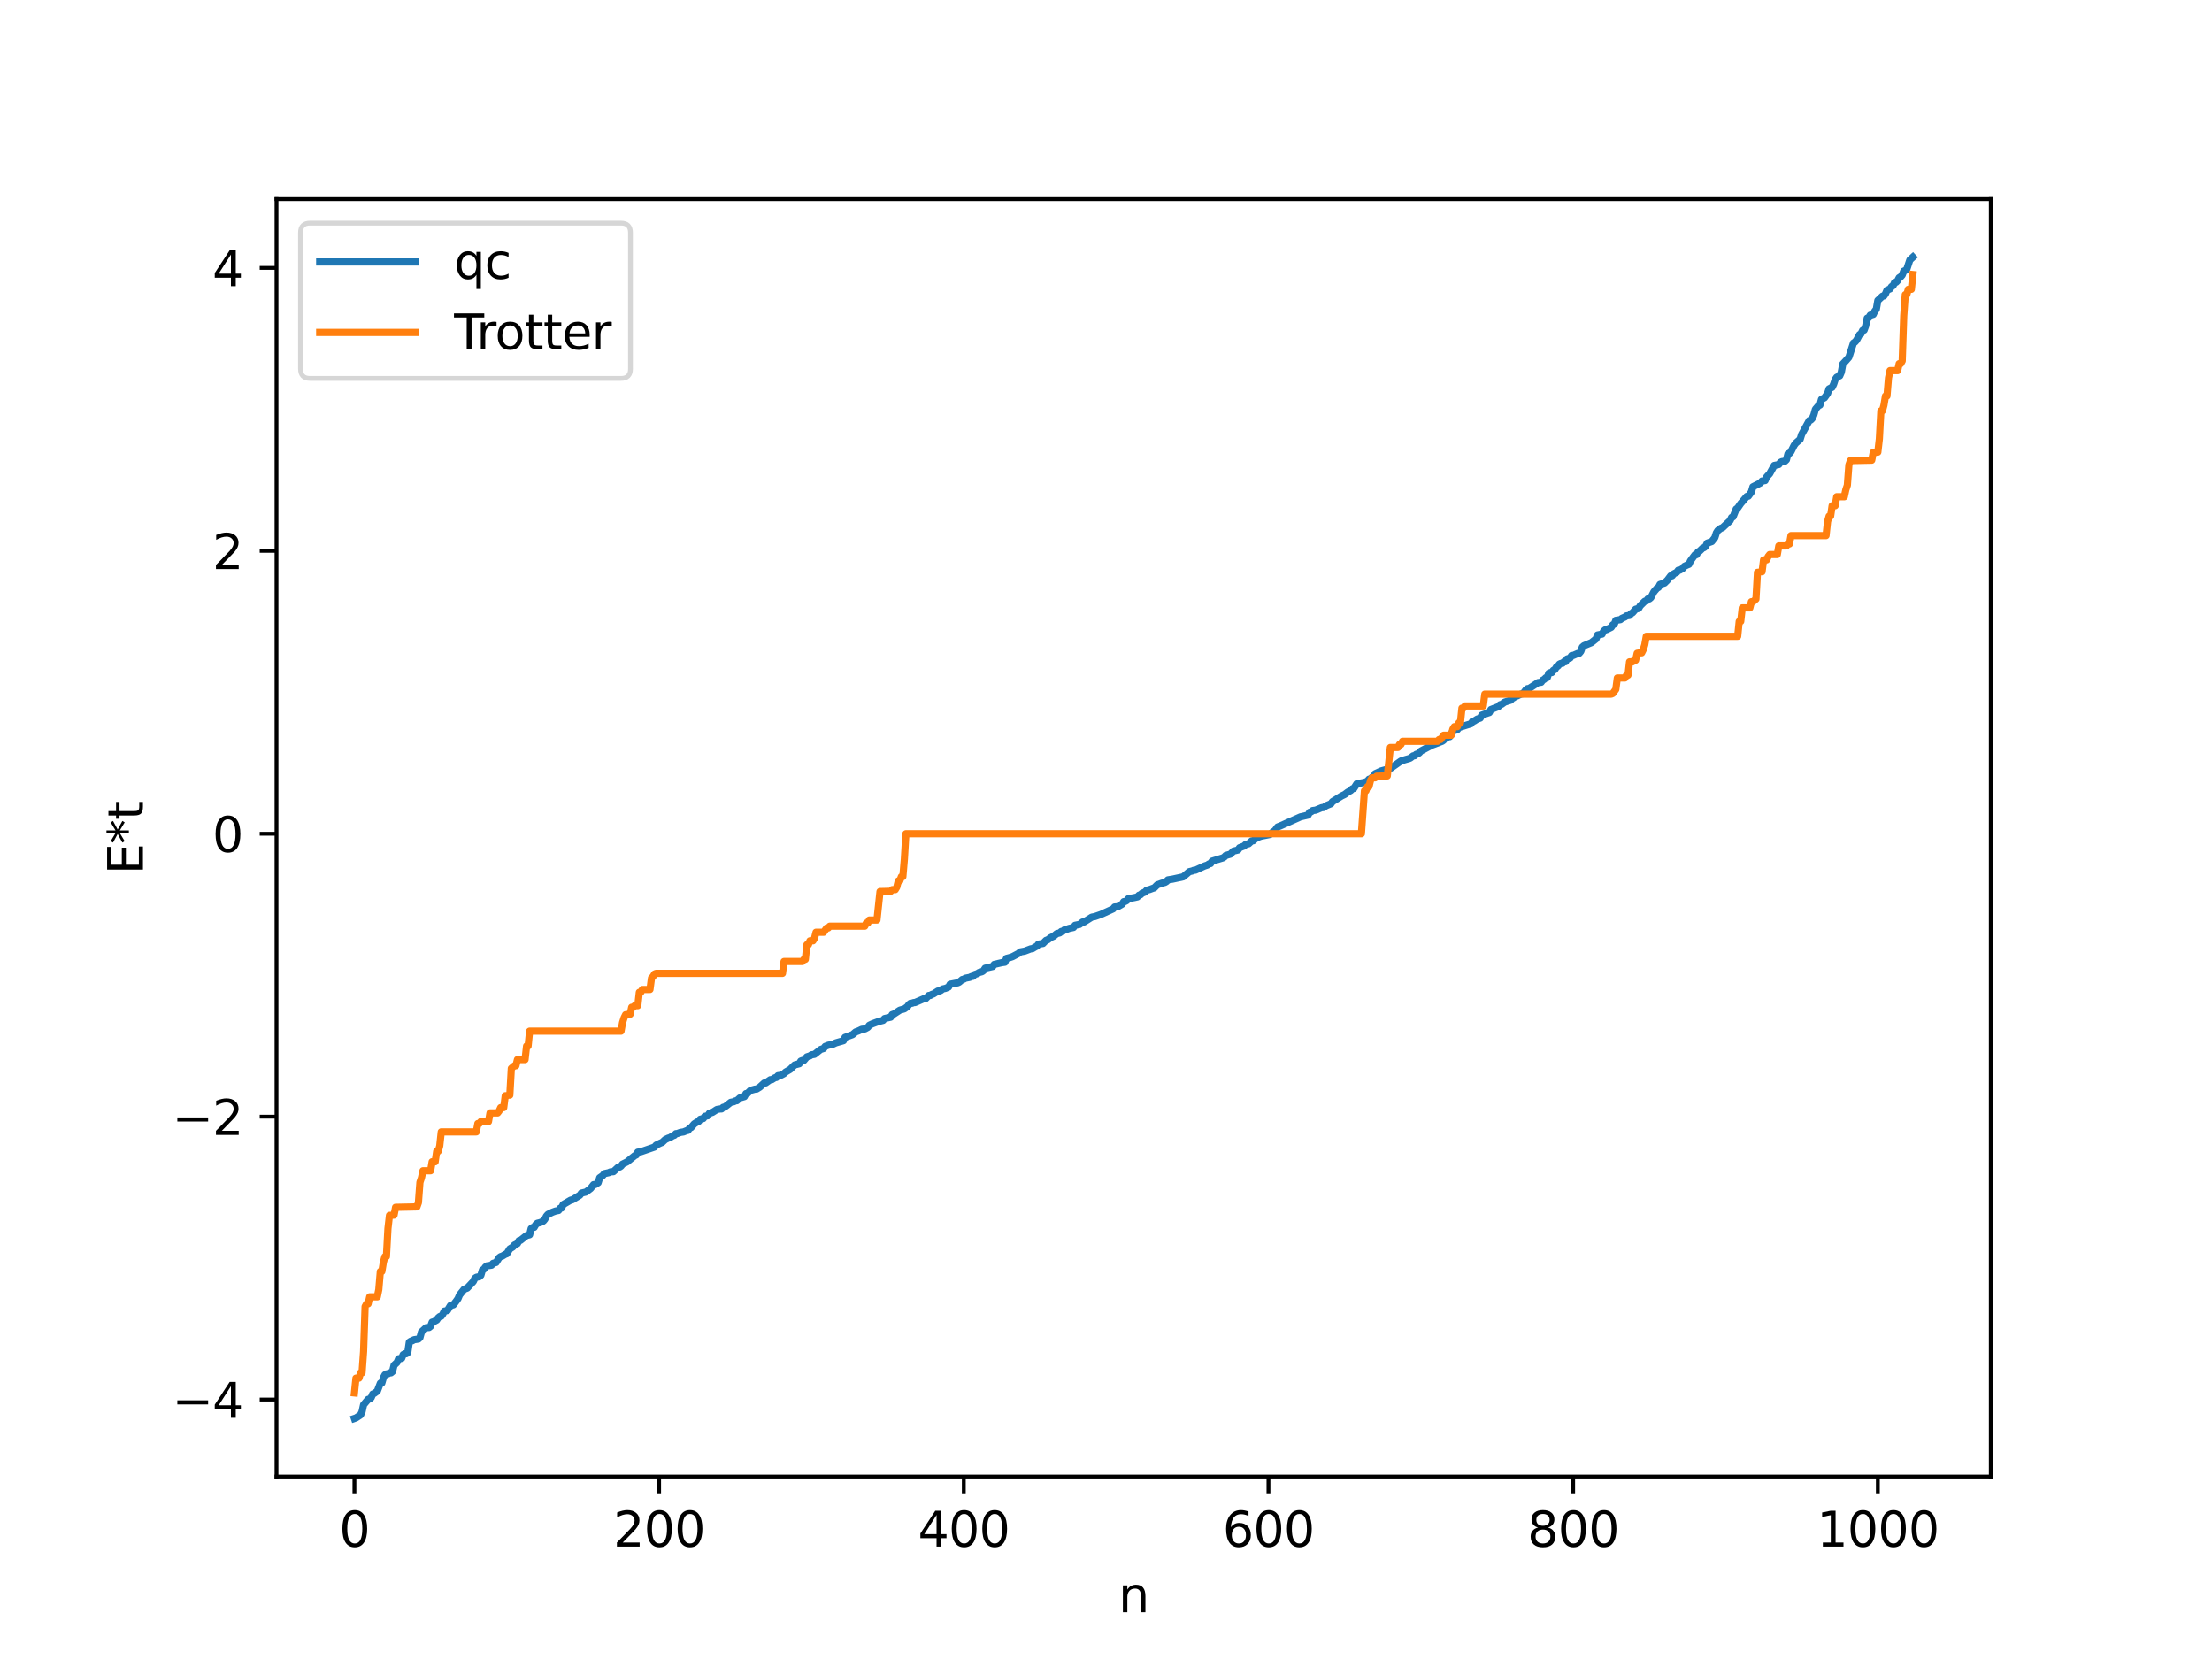 <?xml version="1.0" encoding="utf-8" standalone="no"?>
<!DOCTYPE svg PUBLIC "-//W3C//DTD SVG 1.1//EN"
  "http://www.w3.org/Graphics/SVG/1.1/DTD/svg11.dtd">
<svg xmlns:xlink="http://www.w3.org/1999/xlink" width="460.8pt" height="345.6pt" viewBox="0 0 460.8 345.6" xmlns="http://www.w3.org/2000/svg" version="1.1">
 <defs>
  <style type="text/css">*{stroke-linejoin: round; stroke-linecap: butt}</style>
 </defs>
 <g id="figure_1">
  <g id="patch_1">
   <path d="M 0 345.6 
L 460.8 345.6 
L 460.8 0 
L 0 0 
z
" style="fill: #ffffff"/>
  </g>
  <g id="axes_1">
   <g id="patch_2">
    <path d="M 57.6 307.584 
L 414.72 307.584 
L 414.72 41.472 
L 57.6 41.472 
z
" style="fill: #ffffff"/>
   </g>
   <g id="matplotlib.axis_1">
    <g id="xtick_1">
     <g id="line2d_1">
      <defs>
       <path id="m3d6c01ba7b" d="M 0 0 
L 0 3.5 
" style="stroke: #000000; stroke-width: 0.8"/>
      </defs>
      <g>
       <use xlink:href="#m3d6c01ba7b" x="73.833" y="307.584" style="stroke: #000000; stroke-width: 0.8"/>
      </g>
     </g>
     <g id="text_1">
      <!-- 0 -->
      <g transform="translate(70.651 322.182) scale(0.1 -0.1)">
       <defs>
        <path id="DejaVuSans-30" d="M 2034 4250 
Q 1547 4250 1301 3770 
Q 1056 3291 1056 2328 
Q 1056 1369 1301 889 
Q 1547 409 2034 409 
Q 2525 409 2770 889 
Q 3016 1369 3016 2328 
Q 3016 3291 2770 3770 
Q 2525 4250 2034 4250 
z
M 2034 4750 
Q 2819 4750 3233 4129 
Q 3647 3509 3647 2328 
Q 3647 1150 3233 529 
Q 2819 -91 2034 -91 
Q 1250 -91 836 529 
Q 422 1150 422 2328 
Q 422 3509 836 4129 
Q 1250 4750 2034 4750 
z
" transform="scale(0.016)"/>
       </defs>
       <use xlink:href="#DejaVuSans-30"/>
      </g>
     </g>
    </g>
    <g id="xtick_2">
     <g id="line2d_2">
      <g>
       <use xlink:href="#m3d6c01ba7b" x="137.304" y="307.584" style="stroke: #000000; stroke-width: 0.8"/>
      </g>
     </g>
     <g id="text_2">
      <!-- 200 -->
      <g transform="translate(127.76 322.182) scale(0.1 -0.1)">
       <defs>
        <path id="DejaVuSans-32" d="M 1228 531 
L 3431 531 
L 3431 0 
L 469 0 
L 469 531 
Q 828 903 1448 1529 
Q 2069 2156 2228 2338 
Q 2531 2678 2651 2914 
Q 2772 3150 2772 3378 
Q 2772 3750 2511 3984 
Q 2250 4219 1831 4219 
Q 1534 4219 1204 4116 
Q 875 4013 500 3803 
L 500 4441 
Q 881 4594 1212 4672 
Q 1544 4750 1819 4750 
Q 2544 4750 2975 4387 
Q 3406 4025 3406 3419 
Q 3406 3131 3298 2873 
Q 3191 2616 2906 2266 
Q 2828 2175 2409 1742 
Q 1991 1309 1228 531 
z
" transform="scale(0.016)"/>
       </defs>
       <use xlink:href="#DejaVuSans-32"/>
       <use xlink:href="#DejaVuSans-30" x="63.623"/>
       <use xlink:href="#DejaVuSans-30" x="127.246"/>
      </g>
     </g>
    </g>
    <g id="xtick_3">
     <g id="line2d_3">
      <g>
       <use xlink:href="#m3d6c01ba7b" x="200.775" y="307.584" style="stroke: #000000; stroke-width: 0.8"/>
      </g>
     </g>
     <g id="text_3">
      <!-- 400 -->
      <g transform="translate(191.231 322.182) scale(0.1 -0.1)">
       <defs>
        <path id="DejaVuSans-34" d="M 2419 4116 
L 825 1625 
L 2419 1625 
L 2419 4116 
z
M 2253 4666 
L 3047 4666 
L 3047 1625 
L 3713 1625 
L 3713 1100 
L 3047 1100 
L 3047 0 
L 2419 0 
L 2419 1100 
L 313 1100 
L 313 1709 
L 2253 4666 
z
" transform="scale(0.016)"/>
       </defs>
       <use xlink:href="#DejaVuSans-34"/>
       <use xlink:href="#DejaVuSans-30" x="63.623"/>
       <use xlink:href="#DejaVuSans-30" x="127.246"/>
      </g>
     </g>
    </g>
    <g id="xtick_4">
     <g id="line2d_4">
      <g>
       <use xlink:href="#m3d6c01ba7b" x="264.246" y="307.584" style="stroke: #000000; stroke-width: 0.8"/>
      </g>
     </g>
     <g id="text_4">
      <!-- 600 -->
      <g transform="translate(254.702 322.182) scale(0.1 -0.1)">
       <defs>
        <path id="DejaVuSans-36" d="M 2113 2584 
Q 1688 2584 1439 2293 
Q 1191 2003 1191 1497 
Q 1191 994 1439 701 
Q 1688 409 2113 409 
Q 2538 409 2786 701 
Q 3034 994 3034 1497 
Q 3034 2003 2786 2293 
Q 2538 2584 2113 2584 
z
M 3366 4563 
L 3366 3988 
Q 3128 4100 2886 4159 
Q 2644 4219 2406 4219 
Q 1781 4219 1451 3797 
Q 1122 3375 1075 2522 
Q 1259 2794 1537 2939 
Q 1816 3084 2150 3084 
Q 2853 3084 3261 2657 
Q 3669 2231 3669 1497 
Q 3669 778 3244 343 
Q 2819 -91 2113 -91 
Q 1303 -91 875 529 
Q 447 1150 447 2328 
Q 447 3434 972 4092 
Q 1497 4750 2381 4750 
Q 2619 4750 2861 4703 
Q 3103 4656 3366 4563 
z
" transform="scale(0.016)"/>
       </defs>
       <use xlink:href="#DejaVuSans-36"/>
       <use xlink:href="#DejaVuSans-30" x="63.623"/>
       <use xlink:href="#DejaVuSans-30" x="127.246"/>
      </g>
     </g>
    </g>
    <g id="xtick_5">
     <g id="line2d_5">
      <g>
       <use xlink:href="#m3d6c01ba7b" x="327.717" y="307.584" style="stroke: #000000; stroke-width: 0.8"/>
      </g>
     </g>
     <g id="text_5">
      <!-- 800 -->
      <g transform="translate(318.173 322.182) scale(0.1 -0.1)">
       <defs>
        <path id="DejaVuSans-38" d="M 2034 2216 
Q 1584 2216 1326 1975 
Q 1069 1734 1069 1313 
Q 1069 891 1326 650 
Q 1584 409 2034 409 
Q 2484 409 2743 651 
Q 3003 894 3003 1313 
Q 3003 1734 2745 1975 
Q 2488 2216 2034 2216 
z
M 1403 2484 
Q 997 2584 770 2862 
Q 544 3141 544 3541 
Q 544 4100 942 4425 
Q 1341 4750 2034 4750 
Q 2731 4750 3128 4425 
Q 3525 4100 3525 3541 
Q 3525 3141 3298 2862 
Q 3072 2584 2669 2484 
Q 3125 2378 3379 2068 
Q 3634 1759 3634 1313 
Q 3634 634 3220 271 
Q 2806 -91 2034 -91 
Q 1263 -91 848 271 
Q 434 634 434 1313 
Q 434 1759 690 2068 
Q 947 2378 1403 2484 
z
M 1172 3481 
Q 1172 3119 1398 2916 
Q 1625 2713 2034 2713 
Q 2441 2713 2670 2916 
Q 2900 3119 2900 3481 
Q 2900 3844 2670 4047 
Q 2441 4250 2034 4250 
Q 1625 4250 1398 4047 
Q 1172 3844 1172 3481 
z
" transform="scale(0.016)"/>
       </defs>
       <use xlink:href="#DejaVuSans-38"/>
       <use xlink:href="#DejaVuSans-30" x="63.623"/>
       <use xlink:href="#DejaVuSans-30" x="127.246"/>
      </g>
     </g>
    </g>
    <g id="xtick_6">
     <g id="line2d_6">
      <g>
       <use xlink:href="#m3d6c01ba7b" x="391.188" y="307.584" style="stroke: #000000; stroke-width: 0.8"/>
      </g>
     </g>
     <g id="text_6">
      <!-- 1000 -->
      <g transform="translate(378.463 322.182) scale(0.1 -0.1)">
       <defs>
        <path id="DejaVuSans-31" d="M 794 531 
L 1825 531 
L 1825 4091 
L 703 3866 
L 703 4441 
L 1819 4666 
L 2450 4666 
L 2450 531 
L 3481 531 
L 3481 0 
L 794 0 
L 794 531 
z
" transform="scale(0.016)"/>
       </defs>
       <use xlink:href="#DejaVuSans-31"/>
       <use xlink:href="#DejaVuSans-30" x="63.623"/>
       <use xlink:href="#DejaVuSans-30" x="127.246"/>
       <use xlink:href="#DejaVuSans-30" x="190.869"/>
      </g>
     </g>
    </g>
    <g id="text_7">
     <!-- n -->
     <g transform="translate(232.991 335.861) scale(0.1 -0.1)">
      <defs>
       <path id="DejaVuSans-6e" d="M 3513 2113 
L 3513 0 
L 2938 0 
L 2938 2094 
Q 2938 2591 2744 2837 
Q 2550 3084 2163 3084 
Q 1697 3084 1428 2787 
Q 1159 2491 1159 1978 
L 1159 0 
L 581 0 
L 581 3500 
L 1159 3500 
L 1159 2956 
Q 1366 3272 1645 3428 
Q 1925 3584 2291 3584 
Q 2894 3584 3203 3211 
Q 3513 2838 3513 2113 
z
" transform="scale(0.016)"/>
      </defs>
      <use xlink:href="#DejaVuSans-6e"/>
     </g>
    </g>
   </g>
   <g id="matplotlib.axis_2">
    <g id="ytick_1">
     <g id="line2d_7">
      <defs>
       <path id="m49843d7b26" d="M 0 0 
L -3.5 0 
" style="stroke: #000000; stroke-width: 0.8"/>
      </defs>
      <g>
       <use xlink:href="#m49843d7b26" x="57.6" y="291.553" style="stroke: #000000; stroke-width: 0.8"/>
      </g>
     </g>
     <g id="text_8">
      <!-- −4 -->
      <g transform="translate(35.858 295.352) scale(0.1 -0.1)">
       <defs>
        <path id="DejaVuSans-2212" d="M 678 2272 
L 4684 2272 
L 4684 1741 
L 678 1741 
L 678 2272 
z
" transform="scale(0.016)"/>
       </defs>
       <use xlink:href="#DejaVuSans-2212"/>
       <use xlink:href="#DejaVuSans-34" x="83.789"/>
      </g>
     </g>
    </g>
    <g id="ytick_2">
     <g id="line2d_8">
      <g>
       <use xlink:href="#m49843d7b26" x="57.6" y="232.617" style="stroke: #000000; stroke-width: 0.8"/>
      </g>
     </g>
     <g id="text_9">
      <!-- −2 -->
      <g transform="translate(35.858 236.416) scale(0.1 -0.1)">
       <use xlink:href="#DejaVuSans-2212"/>
       <use xlink:href="#DejaVuSans-32" x="83.789"/>
      </g>
     </g>
    </g>
    <g id="ytick_3">
     <g id="line2d_9">
      <g>
       <use xlink:href="#m49843d7b26" x="57.6" y="173.681" style="stroke: #000000; stroke-width: 0.8"/>
      </g>
     </g>
     <g id="text_10">
      <!-- 0 -->
      <g transform="translate(44.237 177.481) scale(0.1 -0.1)">
       <use xlink:href="#DejaVuSans-30"/>
      </g>
     </g>
    </g>
    <g id="ytick_4">
     <g id="line2d_10">
      <g>
       <use xlink:href="#m49843d7b26" x="57.6" y="114.746" style="stroke: #000000; stroke-width: 0.8"/>
      </g>
     </g>
     <g id="text_11">
      <!-- 2 -->
      <g transform="translate(44.237 118.545) scale(0.1 -0.1)">
       <use xlink:href="#DejaVuSans-32"/>
      </g>
     </g>
    </g>
    <g id="ytick_5">
     <g id="line2d_11">
      <g>
       <use xlink:href="#m49843d7b26" x="57.6" y="55.81" style="stroke: #000000; stroke-width: 0.8"/>
      </g>
     </g>
     <g id="text_12">
      <!-- 4 -->
      <g transform="translate(44.237 59.609) scale(0.1 -0.1)">
       <use xlink:href="#DejaVuSans-34"/>
      </g>
     </g>
    </g>
    <g id="text_13">
     <!-- E*t -->
     <g transform="translate(29.778 182.148) rotate(-90) scale(0.1 -0.1)">
      <defs>
       <path id="DejaVuSans-45" d="M 628 4666 
L 3578 4666 
L 3578 4134 
L 1259 4134 
L 1259 2753 
L 3481 2753 
L 3481 2222 
L 1259 2222 
L 1259 531 
L 3634 531 
L 3634 0 
L 628 0 
L 628 4666 
z
" transform="scale(0.016)"/>
       <path id="DejaVuSans-2a" d="M 3009 3897 
L 1888 3291 
L 3009 2681 
L 2828 2375 
L 1778 3009 
L 1778 1831 
L 1422 1831 
L 1422 3009 
L 372 2375 
L 191 2681 
L 1313 3291 
L 191 3897 
L 372 4206 
L 1422 3572 
L 1422 4750 
L 1778 4750 
L 1778 3572 
L 2828 4206 
L 3009 3897 
z
" transform="scale(0.016)"/>
       <path id="DejaVuSans-74" d="M 1172 4494 
L 1172 3500 
L 2356 3500 
L 2356 3053 
L 1172 3053 
L 1172 1153 
Q 1172 725 1289 603 
Q 1406 481 1766 481 
L 2356 481 
L 2356 0 
L 1766 0 
Q 1100 0 847 248 
Q 594 497 594 1153 
L 594 3053 
L 172 3053 
L 172 3500 
L 594 3500 
L 594 4494 
L 1172 4494 
z
" transform="scale(0.016)"/>
      </defs>
      <use xlink:href="#DejaVuSans-45"/>
      <use xlink:href="#DejaVuSans-2a" x="63.184"/>
      <use xlink:href="#DejaVuSans-74" x="113.184"/>
     </g>
    </g>
   </g>
   <g id="line2d_12">
    <path d="M 73.833 295.488 
L 74.15 295.383 
L 75.102 294.756 
L 75.42 294.085 
L 75.737 292.636 
L 76.689 291.508 
L 77.006 291.434 
L 77.324 291.158 
L 77.641 290.409 
L 77.958 290.27 
L 78.593 289.814 
L 79.228 288.163 
L 79.545 288.108 
L 79.862 287.002 
L 80.18 286.408 
L 80.497 286.211 
L 80.815 286.19 
L 81.132 285.991 
L 81.449 285.985 
L 81.767 285.718 
L 82.084 284.397 
L 82.719 283.806 
L 83.036 283.049 
L 83.671 282.972 
L 83.988 282.195 
L 84.305 282.017 
L 84.623 282.001 
L 84.94 281.78 
L 85.258 279.61 
L 85.575 279.389 
L 85.892 279.305 
L 86.21 279.097 
L 87.162 278.944 
L 87.479 278.656 
L 87.796 277.47 
L 88.748 276.587 
L 89.383 276.542 
L 89.7 276.283 
L 90.018 275.428 
L 90.335 275.345 
L 90.97 274.993 
L 91.287 274.52 
L 91.605 274.255 
L 91.922 274.191 
L 92.239 273.759 
L 92.557 273.125 
L 93.191 273.017 
L 93.826 271.969 
L 94.461 271.806 
L 95.096 270.972 
L 95.413 270.524 
L 95.73 269.767 
L 96.682 268.579 
L 97.317 268.338 
L 98.586 266.978 
L 98.904 266.317 
L 99.221 266.082 
L 99.856 265.956 
L 100.173 265.663 
L 100.491 264.579 
L 100.808 264.396 
L 101.125 263.931 
L 101.443 263.705 
L 102.395 263.563 
L 102.712 263.176 
L 103.347 262.997 
L 103.981 261.999 
L 104.299 261.768 
L 104.616 261.683 
L 105.251 261.294 
L 105.568 261.183 
L 106.203 260.161 
L 106.838 259.762 
L 107.155 259.365 
L 107.79 259.056 
L 108.107 258.453 
L 108.424 258.382 
L 109.694 257.376 
L 110.329 257.223 
L 110.646 255.935 
L 110.963 255.707 
L 111.281 255.675 
L 111.598 255.127 
L 111.915 254.834 
L 112.55 254.678 
L 113.185 254.374 
L 113.502 253.992 
L 113.82 253.35 
L 114.137 252.977 
L 115.089 252.515 
L 115.724 252.281 
L 116.358 252.16 
L 116.676 251.694 
L 116.993 251.656 
L 117.31 250.926 
L 118.897 250 
L 119.215 249.948 
L 120.801 248.985 
L 121.119 248.54 
L 122.071 248.321 
L 123.023 247.592 
L 123.658 246.782 
L 123.975 246.769 
L 124.61 246.372 
L 124.927 245.339 
L 125.562 244.903 
L 125.879 244.491 
L 126.831 244.284 
L 127.148 244.124 
L 127.783 244.074 
L 128.735 243.19 
L 129.053 243.133 
L 129.37 242.922 
L 129.687 242.501 
L 130.639 242.03 
L 132.226 240.743 
L 132.543 240.593 
L 132.861 240.018 
L 133.496 239.926 
L 136.352 238.946 
L 136.669 238.559 
L 137.621 238.104 
L 137.939 237.989 
L 138.573 237.394 
L 139.208 237.086 
L 139.525 237.002 
L 140.16 236.605 
L 140.477 236.501 
L 140.795 236.159 
L 141.112 236.134 
L 141.747 235.894 
L 142.381 235.8 
L 143.016 235.545 
L 143.334 235.477 
L 143.651 235.006 
L 143.968 234.883 
L 144.603 234.137 
L 145.238 233.718 
L 145.555 233.603 
L 145.872 233.152 
L 146.507 233.009 
L 146.824 232.547 
L 147.459 232.429 
L 147.777 231.913 
L 148.411 231.726 
L 149.363 231.117 
L 149.998 231.02 
L 150.315 231.01 
L 150.633 230.676 
L 150.95 230.618 
L 151.585 230.141 
L 152.22 229.637 
L 152.854 229.511 
L 153.172 229.331 
L 153.489 229.301 
L 154.124 228.719 
L 155.076 228.446 
L 155.393 227.816 
L 155.71 227.771 
L 156.345 227.149 
L 157.297 226.886 
L 157.615 226.871 
L 158.249 226.486 
L 159.201 225.618 
L 159.519 225.588 
L 160.471 224.919 
L 160.788 224.912 
L 161.423 224.507 
L 161.74 224.457 
L 162.058 224.088 
L 162.692 223.99 
L 163.327 223.653 
L 163.644 223.333 
L 164.596 222.777 
L 165.231 222.145 
L 165.548 221.844 
L 166.5 221.599 
L 166.818 221.047 
L 167.135 220.917 
L 167.453 220.91 
L 168.087 220.162 
L 168.722 219.959 
L 169.039 219.737 
L 169.674 219.635 
L 170.943 218.619 
L 171.578 218.417 
L 171.896 217.988 
L 172.53 217.741 
L 173.482 217.55 
L 174.117 217.249 
L 175.704 216.79 
L 176.021 216.107 
L 177.608 215.528 
L 178.243 214.971 
L 178.877 214.74 
L 179.512 214.427 
L 180.147 214.355 
L 180.781 214.01 
L 181.099 213.574 
L 181.734 213.276 
L 183.003 212.807 
L 183.955 212.564 
L 184.272 212.177 
L 185.542 211.895 
L 185.859 211.347 
L 186.177 211.26 
L 187.446 210.433 
L 188.398 210.158 
L 189.033 209.696 
L 189.35 209.256 
L 189.667 209.008 
L 189.985 208.997 
L 190.302 208.858 
L 190.62 208.844 
L 192.524 208.019 
L 192.841 208.017 
L 193.476 207.373 
L 193.793 207.369 
L 194.11 207.147 
L 194.428 207.066 
L 195.38 206.449 
L 195.697 206.444 
L 196.015 206.316 
L 196.332 206.028 
L 196.967 205.889 
L 197.601 205.612 
L 197.919 205.04 
L 199.505 204.737 
L 199.823 204.591 
L 200.458 204.047 
L 200.775 203.981 
L 201.092 203.783 
L 202.044 203.594 
L 202.362 203.419 
L 202.679 203.392 
L 202.996 203.022 
L 203.631 202.807 
L 203.948 202.583 
L 204.583 202.416 
L 204.9 202.186 
L 205.218 201.697 
L 206.805 201.336 
L 207.122 200.897 
L 208.709 200.535 
L 209.343 200.449 
L 209.661 199.656 
L 210.296 199.493 
L 210.93 199.281 
L 212.2 198.606 
L 212.517 198.302 
L 213.469 198.13 
L 214.739 197.648 
L 215.056 197.628 
L 215.691 197.246 
L 216.008 197.092 
L 216.325 196.684 
L 217.277 196.539 
L 217.912 195.888 
L 218.229 195.798 
L 218.864 195.319 
L 219.499 195.023 
L 220.134 194.489 
L 220.768 194.328 
L 221.086 194.035 
L 221.403 193.983 
L 221.72 193.715 
L 222.038 193.666 
L 222.672 193.415 
L 223.624 193.204 
L 223.942 192.755 
L 224.894 192.566 
L 225.529 192.068 
L 225.846 192.053 
L 227.433 191.055 
L 228.067 190.934 
L 229.337 190.495 
L 231.876 189.333 
L 232.193 188.941 
L 232.828 188.895 
L 233.78 188.339 
L 234.097 187.829 
L 234.415 187.778 
L 234.732 187.606 
L 235.049 187.216 
L 236.319 186.982 
L 236.953 186.837 
L 237.271 186.486 
L 237.588 186.392 
L 237.905 186.083 
L 238.54 185.823 
L 238.858 185.469 
L 239.492 185.298 
L 240.127 185.061 
L 240.444 184.962 
L 241.079 184.325 
L 242.031 183.99 
L 242.666 183.823 
L 242.983 183.644 
L 243.3 183.294 
L 244.253 183.139 
L 246.474 182.657 
L 247.426 181.856 
L 247.743 181.584 
L 248.378 181.435 
L 248.696 181.29 
L 249.013 181.278 
L 250.917 180.402 
L 251.552 180.192 
L 251.869 179.953 
L 252.186 179.887 
L 252.504 179.393 
L 254.725 178.721 
L 255.043 178.531 
L 255.36 178.206 
L 256.312 177.935 
L 256.947 177.299 
L 257.899 177.07 
L 258.216 176.596 
L 259.168 176.229 
L 259.486 175.918 
L 260.12 175.762 
L 260.755 175.166 
L 261.072 175.145 
L 261.707 174.565 
L 262.659 174.204 
L 264.563 173.827 
L 265.198 173.27 
L 265.515 173.114 
L 266.15 172.27 
L 266.785 172.015 
L 270.91 170.165 
L 272.497 169.795 
L 272.815 169.211 
L 273.132 169.109 
L 273.449 168.852 
L 274.084 168.766 
L 275.353 168.238 
L 275.671 168.23 
L 276.305 167.819 
L 277.258 167.432 
L 277.575 166.994 
L 279.479 165.81 
L 280.114 165.506 
L 280.748 165.022 
L 281.383 164.676 
L 281.7 164.326 
L 282.018 164.261 
L 282.653 163.269 
L 284.239 162.978 
L 284.874 162.717 
L 285.191 162.315 
L 285.509 162.272 
L 285.826 161.929 
L 286.143 161.885 
L 286.461 161.178 
L 287.73 160.591 
L 288.365 160.423 
L 289.634 160.078 
L 291.856 158.52 
L 292.808 158.223 
L 293.443 158.049 
L 293.76 157.932 
L 294.395 157.453 
L 294.712 157.428 
L 295.029 157.128 
L 295.347 157.038 
L 295.664 156.825 
L 295.981 156.457 
L 298.203 155.265 
L 300.424 154.419 
L 300.742 154.198 
L 301.059 153.702 
L 301.377 153.69 
L 301.694 153.475 
L 302.011 153.458 
L 302.646 152.305 
L 303.598 151.992 
L 303.915 151.558 
L 305.502 151.057 
L 306.137 150.862 
L 306.454 150.758 
L 306.772 150.249 
L 307.089 150.216 
L 307.724 149.801 
L 308.358 149.589 
L 308.676 148.98 
L 309.945 148.536 
L 310.262 148.435 
L 310.58 147.814 
L 312.167 147.189 
L 312.484 146.805 
L 312.801 146.738 
L 313.436 146.273 
L 314.705 145.862 
L 315.023 145.497 
L 315.34 145.341 
L 315.658 145.046 
L 315.975 145.006 
L 316.927 144.559 
L 317.244 144.523 
L 317.879 143.704 
L 318.196 143.454 
L 318.514 143.448 
L 320.418 142.191 
L 321.053 142.125 
L 321.37 141.687 
L 321.687 141.525 
L 322.005 141.194 
L 322.322 141.156 
L 322.639 140.252 
L 322.957 140.105 
L 323.274 140.098 
L 323.591 139.643 
L 323.909 139.474 
L 324.226 138.951 
L 324.543 138.756 
L 324.861 138.346 
L 325.178 138.195 
L 325.496 138.178 
L 325.813 137.847 
L 326.13 137.844 
L 326.448 137.268 
L 327.082 137.072 
L 327.4 136.563 
L 327.717 136.547 
L 328.669 136.13 
L 328.986 136.085 
L 329.304 135.701 
L 329.621 134.809 
L 329.939 134.524 
L 331.525 133.863 
L 332.477 133.107 
L 332.795 132.278 
L 333.747 132.094 
L 334.064 131.482 
L 334.381 131.213 
L 334.699 131.156 
L 335.334 130.839 
L 335.651 130.68 
L 335.968 130.163 
L 336.286 130.039 
L 336.603 129.226 
L 337.555 129.077 
L 337.872 128.808 
L 338.507 128.534 
L 338.824 128.295 
L 339.459 128.208 
L 339.777 127.819 
L 340.094 127.645 
L 340.729 126.908 
L 341.363 126.74 
L 341.681 126.195 
L 342.633 125.253 
L 342.95 125.202 
L 343.267 124.768 
L 343.585 124.759 
L 343.902 124.501 
L 344.537 123.273 
L 345.172 122.542 
L 345.489 122.364 
L 345.806 121.746 
L 346.758 121.451 
L 347.393 120.813 
L 348.028 119.967 
L 348.345 119.943 
L 348.662 119.538 
L 349.297 119.223 
L 349.615 118.787 
L 349.932 118.769 
L 350.567 118.404 
L 350.884 117.97 
L 351.519 117.67 
L 351.836 117.548 
L 352.153 116.852 
L 352.788 115.976 
L 353.105 115.565 
L 353.423 115.544 
L 353.74 114.969 
L 354.058 114.807 
L 354.692 114.186 
L 355.01 114.079 
L 355.327 113.787 
L 355.644 113.148 
L 356.596 112.811 
L 357.231 112.007 
L 357.548 111.011 
L 357.866 110.509 
L 358.5 110.042 
L 358.818 109.94 
L 360.405 108.463 
L 360.722 107.794 
L 361.039 107.661 
L 361.674 106.046 
L 361.991 105.826 
L 362.626 104.9 
L 363.896 103.412 
L 364.213 103.361 
L 364.848 102.496 
L 365.165 101.404 
L 366.752 100.599 
L 367.069 100.2 
L 367.704 100.11 
L 368.021 99.36 
L 368.656 98.677 
L 369.608 96.958 
L 370.243 96.838 
L 370.56 96.758 
L 370.877 96.328 
L 371.195 96.164 
L 371.829 96.078 
L 372.147 95.773 
L 372.464 94.536 
L 372.781 94.452 
L 373.099 94.076 
L 373.734 92.804 
L 374.051 92.352 
L 375.003 91.511 
L 375.32 90.488 
L 376.907 87.599 
L 377.224 87.485 
L 377.542 87.153 
L 377.859 86.425 
L 378.177 85.261 
L 378.811 84.518 
L 379.129 84.376 
L 379.446 83.196 
L 380.081 82.861 
L 380.715 81.977 
L 381.033 80.993 
L 381.667 80.684 
L 381.985 80.018 
L 382.302 79.054 
L 382.62 78.591 
L 383.254 78.282 
L 383.572 77.546 
L 383.889 75.831 
L 384.524 75.152 
L 385.158 74.426 
L 386.11 71.456 
L 386.428 71.242 
L 386.745 70.887 
L 387.38 69.7 
L 387.697 69.517 
L 388.015 68.839 
L 388.332 68.764 
L 388.649 67.893 
L 388.967 66.28 
L 389.284 66.19 
L 389.601 65.656 
L 390.236 65.49 
L 390.553 64.81 
L 390.871 64.428 
L 391.188 62.596 
L 392.14 61.702 
L 392.458 61.647 
L 392.775 61.206 
L 393.092 60.45 
L 393.727 60.18 
L 394.044 59.7 
L 394.362 59.511 
L 394.679 58.847 
L 394.996 58.789 
L 395.314 58.453 
L 395.631 57.848 
L 395.948 57.664 
L 396.266 57.298 
L 396.583 56.478 
L 396.9 56.353 
L 397.218 56.08 
L 397.853 54.156 
L 398.487 53.568 
L 398.487 53.568 
" clip-path="url(#pcbe468c124)" style="fill: none; stroke: #1f77b4; stroke-width: 1.5; stroke-linecap: square"/>
   </g>
   <g id="line2d_13">
    <path d="M 73.833 290.174 
L 74.15 287.094 
L 74.785 287.094 
L 75.102 285.981 
L 75.42 285.981 
L 75.737 281.545 
L 76.054 272.178 
L 76.372 271.604 
L 76.689 271.604 
L 77.006 270.155 
L 78.593 270.155 
L 78.91 268.633 
L 79.228 264.87 
L 79.545 264.87 
L 79.862 262.957 
L 80.18 261.776 
L 80.497 261.776 
L 80.815 255.932 
L 81.132 253.182 
L 82.084 253.135 
L 82.401 251.507 
L 86.844 251.414 
L 87.162 250.523 
L 87.479 246.289 
L 87.796 245.353 
L 88.114 243.887 
L 89.7 243.887 
L 90.018 242.014 
L 90.653 242.014 
L 90.97 239.839 
L 91.287 239.839 
L 91.605 238.705 
L 91.922 235.79 
L 99.221 235.79 
L 99.539 234.053 
L 99.856 234.053 
L 100.173 233.642 
L 101.76 233.642 
L 102.077 231.842 
L 103.664 231.842 
L 103.981 231.436 
L 104.299 230.734 
L 104.934 230.734 
L 105.251 228.265 
L 105.568 228.265 
L 105.886 228.14 
L 106.203 228.14 
L 106.52 222.568 
L 107.155 222.017 
L 107.472 222.017 
L 107.79 220.734 
L 109.377 220.734 
L 109.694 217.918 
L 110.011 217.918 
L 110.329 214.807 
L 129.37 214.807 
L 129.687 213.039 
L 130.005 212.02 
L 130.322 211.376 
L 131.274 211.27 
L 131.591 209.824 
L 131.909 209.824 
L 132.226 209.494 
L 132.861 209.494 
L 133.178 206.71 
L 133.496 206.71 
L 133.813 206.127 
L 135.4 206.127 
L 135.717 203.753 
L 136.034 203.433 
L 136.352 202.897 
L 136.669 202.762 
L 163.01 202.762 
L 163.327 200.298 
L 167.135 200.298 
L 167.453 199.847 
L 167.77 199.847 
L 168.087 196.798 
L 168.405 196.798 
L 168.722 195.984 
L 169.357 195.984 
L 169.674 195.458 
L 169.991 194.2 
L 171.578 194.2 
L 172.213 193.313 
L 172.53 193.313 
L 172.848 192.937 
L 180.147 192.937 
L 180.464 192.289 
L 180.781 192.289 
L 181.099 191.654 
L 182.686 191.654 
L 183.32 185.727 
L 185.542 185.674 
L 185.859 185.33 
L 186.494 185.33 
L 186.811 184.809 
L 187.129 183.506 
L 187.446 183.506 
L 187.763 182.623 
L 188.081 182.623 
L 188.398 178.938 
L 188.715 173.681 
L 283.605 173.681 
L 284.239 164.74 
L 284.557 164.74 
L 284.874 163.857 
L 285.191 163.857 
L 285.509 162.553 
L 285.826 162.033 
L 286.461 162.033 
L 286.778 161.689 
L 289 161.636 
L 289.634 155.709 
L 291.221 155.709 
L 291.539 155.074 
L 291.856 155.074 
L 292.173 154.426 
L 299.472 154.426 
L 299.79 154.049 
L 300.107 154.049 
L 300.742 153.162 
L 302.329 153.162 
L 302.646 151.904 
L 302.963 151.379 
L 303.598 151.379 
L 303.915 150.565 
L 304.233 150.565 
L 304.55 147.516 
L 304.867 147.516 
L 305.185 147.065 
L 308.993 147.065 
L 309.31 144.601 
L 335.651 144.601 
L 335.968 144.466 
L 336.603 143.61 
L 336.92 141.236 
L 338.507 141.236 
L 338.824 140.653 
L 339.142 140.653 
L 339.459 137.869 
L 340.094 137.869 
L 340.411 137.539 
L 340.729 137.539 
L 341.046 136.092 
L 341.681 135.986 
L 341.998 135.986 
L 342.315 135.343 
L 342.633 134.324 
L 342.95 132.556 
L 361.991 132.556 
L 362.309 129.445 
L 362.626 129.445 
L 362.943 126.629 
L 364.53 126.629 
L 364.848 125.346 
L 365.165 125.346 
L 365.8 124.795 
L 366.117 119.223 
L 366.434 119.223 
L 366.752 119.098 
L 367.069 119.098 
L 367.386 116.629 
L 368.021 116.629 
L 368.339 115.927 
L 368.656 115.521 
L 370.243 115.521 
L 370.56 113.721 
L 372.147 113.721 
L 372.464 113.31 
L 372.781 113.31 
L 373.099 111.573 
L 380.398 111.573 
L 380.715 108.658 
L 381.033 107.524 
L 381.35 107.524 
L 381.667 105.349 
L 382.302 105.349 
L 382.62 103.476 
L 384.206 103.476 
L 384.524 102.01 
L 384.841 101.074 
L 385.158 96.84 
L 385.476 95.948 
L 389.919 95.856 
L 390.236 94.228 
L 391.188 94.181 
L 391.505 91.43 
L 391.823 85.587 
L 392.14 85.587 
L 392.458 84.405 
L 392.775 82.493 
L 393.092 82.493 
L 393.41 78.73 
L 393.727 77.208 
L 395.314 77.208 
L 395.631 75.759 
L 395.948 75.759 
L 396.266 75.184 
L 396.583 65.818 
L 396.9 61.381 
L 397.218 61.381 
L 397.535 60.269 
L 398.17 60.269 
L 398.487 57.189 
L 398.487 57.189 
" clip-path="url(#pcbe468c124)" style="fill: none; stroke: #ff7f0e; stroke-width: 1.5; stroke-linecap: square"/>
   </g>
   <g id="patch_3">
    <path d="M 57.6 307.584 
L 57.6 41.472 
" style="fill: none; stroke: #000000; stroke-width: 0.8; stroke-linejoin: miter; stroke-linecap: square"/>
   </g>
   <g id="patch_4">
    <path d="M 414.72 307.584 
L 414.72 41.472 
" style="fill: none; stroke: #000000; stroke-width: 0.8; stroke-linejoin: miter; stroke-linecap: square"/>
   </g>
   <g id="patch_5">
    <path d="M 57.6 307.584 
L 414.72 307.584 
" style="fill: none; stroke: #000000; stroke-width: 0.8; stroke-linejoin: miter; stroke-linecap: square"/>
   </g>
   <g id="patch_6">
    <path d="M 57.6 41.472 
L 414.72 41.472 
" style="fill: none; stroke: #000000; stroke-width: 0.8; stroke-linejoin: miter; stroke-linecap: square"/>
   </g>
   <g id="legend_1">
    <g id="patch_7">
     <path d="M 64.6 78.828 
L 129.342 78.828 
Q 131.342 78.828 131.342 76.828 
L 131.342 48.472 
Q 131.342 46.472 129.342 46.472 
L 64.6 46.472 
Q 62.6 46.472 62.6 48.472 
L 62.6 76.828 
Q 62.6 78.828 64.6 78.828 
z
" style="fill: #ffffff; opacity: 0.8; stroke: #cccccc; stroke-linejoin: miter"/>
    </g>
    <g id="line2d_14">
     <path d="M 66.6 54.57 
L 76.6 54.57 
L 86.6 54.57 
" style="fill: none; stroke: #1f77b4; stroke-width: 1.5; stroke-linecap: square"/>
    </g>
    <g id="text_14">
     <!-- qc -->
     <g transform="translate(94.6 58.07) scale(0.1 -0.1)">
      <defs>
       <path id="DejaVuSans-71" d="M 947 1747 
Q 947 1113 1208 752 
Q 1469 391 1925 391 
Q 2381 391 2643 752 
Q 2906 1113 2906 1747 
Q 2906 2381 2643 2742 
Q 2381 3103 1925 3103 
Q 1469 3103 1208 2742 
Q 947 2381 947 1747 
z
M 2906 525 
Q 2725 213 2448 61 
Q 2172 -91 1784 -91 
Q 1150 -91 751 415 
Q 353 922 353 1747 
Q 353 2572 751 3078 
Q 1150 3584 1784 3584 
Q 2172 3584 2448 3432 
Q 2725 3281 2906 2969 
L 2906 3500 
L 3481 3500 
L 3481 -1331 
L 2906 -1331 
L 2906 525 
z
" transform="scale(0.016)"/>
       <path id="DejaVuSans-63" d="M 3122 3366 
L 3122 2828 
Q 2878 2963 2633 3030 
Q 2388 3097 2138 3097 
Q 1578 3097 1268 2742 
Q 959 2388 959 1747 
Q 959 1106 1268 751 
Q 1578 397 2138 397 
Q 2388 397 2633 464 
Q 2878 531 3122 666 
L 3122 134 
Q 2881 22 2623 -34 
Q 2366 -91 2075 -91 
Q 1284 -91 818 406 
Q 353 903 353 1747 
Q 353 2603 823 3093 
Q 1294 3584 2113 3584 
Q 2378 3584 2631 3529 
Q 2884 3475 3122 3366 
z
" transform="scale(0.016)"/>
      </defs>
      <use xlink:href="#DejaVuSans-71"/>
      <use xlink:href="#DejaVuSans-63" x="63.477"/>
     </g>
    </g>
    <g id="line2d_15">
     <path d="M 66.6 69.249 
L 76.6 69.249 
L 86.6 69.249 
" style="fill: none; stroke: #ff7f0e; stroke-width: 1.5; stroke-linecap: square"/>
    </g>
    <g id="text_15">
     <!-- Trotter -->
     <g transform="translate(94.6 72.749) scale(0.1 -0.1)">
      <defs>
       <path id="DejaVuSans-54" d="M -19 4666 
L 3928 4666 
L 3928 4134 
L 2272 4134 
L 2272 0 
L 1638 0 
L 1638 4134 
L -19 4134 
L -19 4666 
z
" transform="scale(0.016)"/>
       <path id="DejaVuSans-72" d="M 2631 2963 
Q 2534 3019 2420 3045 
Q 2306 3072 2169 3072 
Q 1681 3072 1420 2755 
Q 1159 2438 1159 1844 
L 1159 0 
L 581 0 
L 581 3500 
L 1159 3500 
L 1159 2956 
Q 1341 3275 1631 3429 
Q 1922 3584 2338 3584 
Q 2397 3584 2469 3576 
Q 2541 3569 2628 3553 
L 2631 2963 
z
" transform="scale(0.016)"/>
       <path id="DejaVuSans-6f" d="M 1959 3097 
Q 1497 3097 1228 2736 
Q 959 2375 959 1747 
Q 959 1119 1226 758 
Q 1494 397 1959 397 
Q 2419 397 2687 759 
Q 2956 1122 2956 1747 
Q 2956 2369 2687 2733 
Q 2419 3097 1959 3097 
z
M 1959 3584 
Q 2709 3584 3137 3096 
Q 3566 2609 3566 1747 
Q 3566 888 3137 398 
Q 2709 -91 1959 -91 
Q 1206 -91 779 398 
Q 353 888 353 1747 
Q 353 2609 779 3096 
Q 1206 3584 1959 3584 
z
" transform="scale(0.016)"/>
       <path id="DejaVuSans-65" d="M 3597 1894 
L 3597 1613 
L 953 1613 
Q 991 1019 1311 708 
Q 1631 397 2203 397 
Q 2534 397 2845 478 
Q 3156 559 3463 722 
L 3463 178 
Q 3153 47 2828 -22 
Q 2503 -91 2169 -91 
Q 1331 -91 842 396 
Q 353 884 353 1716 
Q 353 2575 817 3079 
Q 1281 3584 2069 3584 
Q 2775 3584 3186 3129 
Q 3597 2675 3597 1894 
z
M 3022 2063 
Q 3016 2534 2758 2815 
Q 2500 3097 2075 3097 
Q 1594 3097 1305 2825 
Q 1016 2553 972 2059 
L 3022 2063 
z
" transform="scale(0.016)"/>
      </defs>
      <use xlink:href="#DejaVuSans-54"/>
      <use xlink:href="#DejaVuSans-72" x="46.334"/>
      <use xlink:href="#DejaVuSans-6f" x="85.197"/>
      <use xlink:href="#DejaVuSans-74" x="146.379"/>
      <use xlink:href="#DejaVuSans-74" x="185.588"/>
      <use xlink:href="#DejaVuSans-65" x="224.797"/>
      <use xlink:href="#DejaVuSans-72" x="286.32"/>
     </g>
    </g>
   </g>
  </g>
 </g>
 <defs>
  <clipPath id="pcbe468c124">
   <rect x="57.6" y="41.472" width="357.12" height="266.112"/>
  </clipPath>
 </defs>
</svg>
